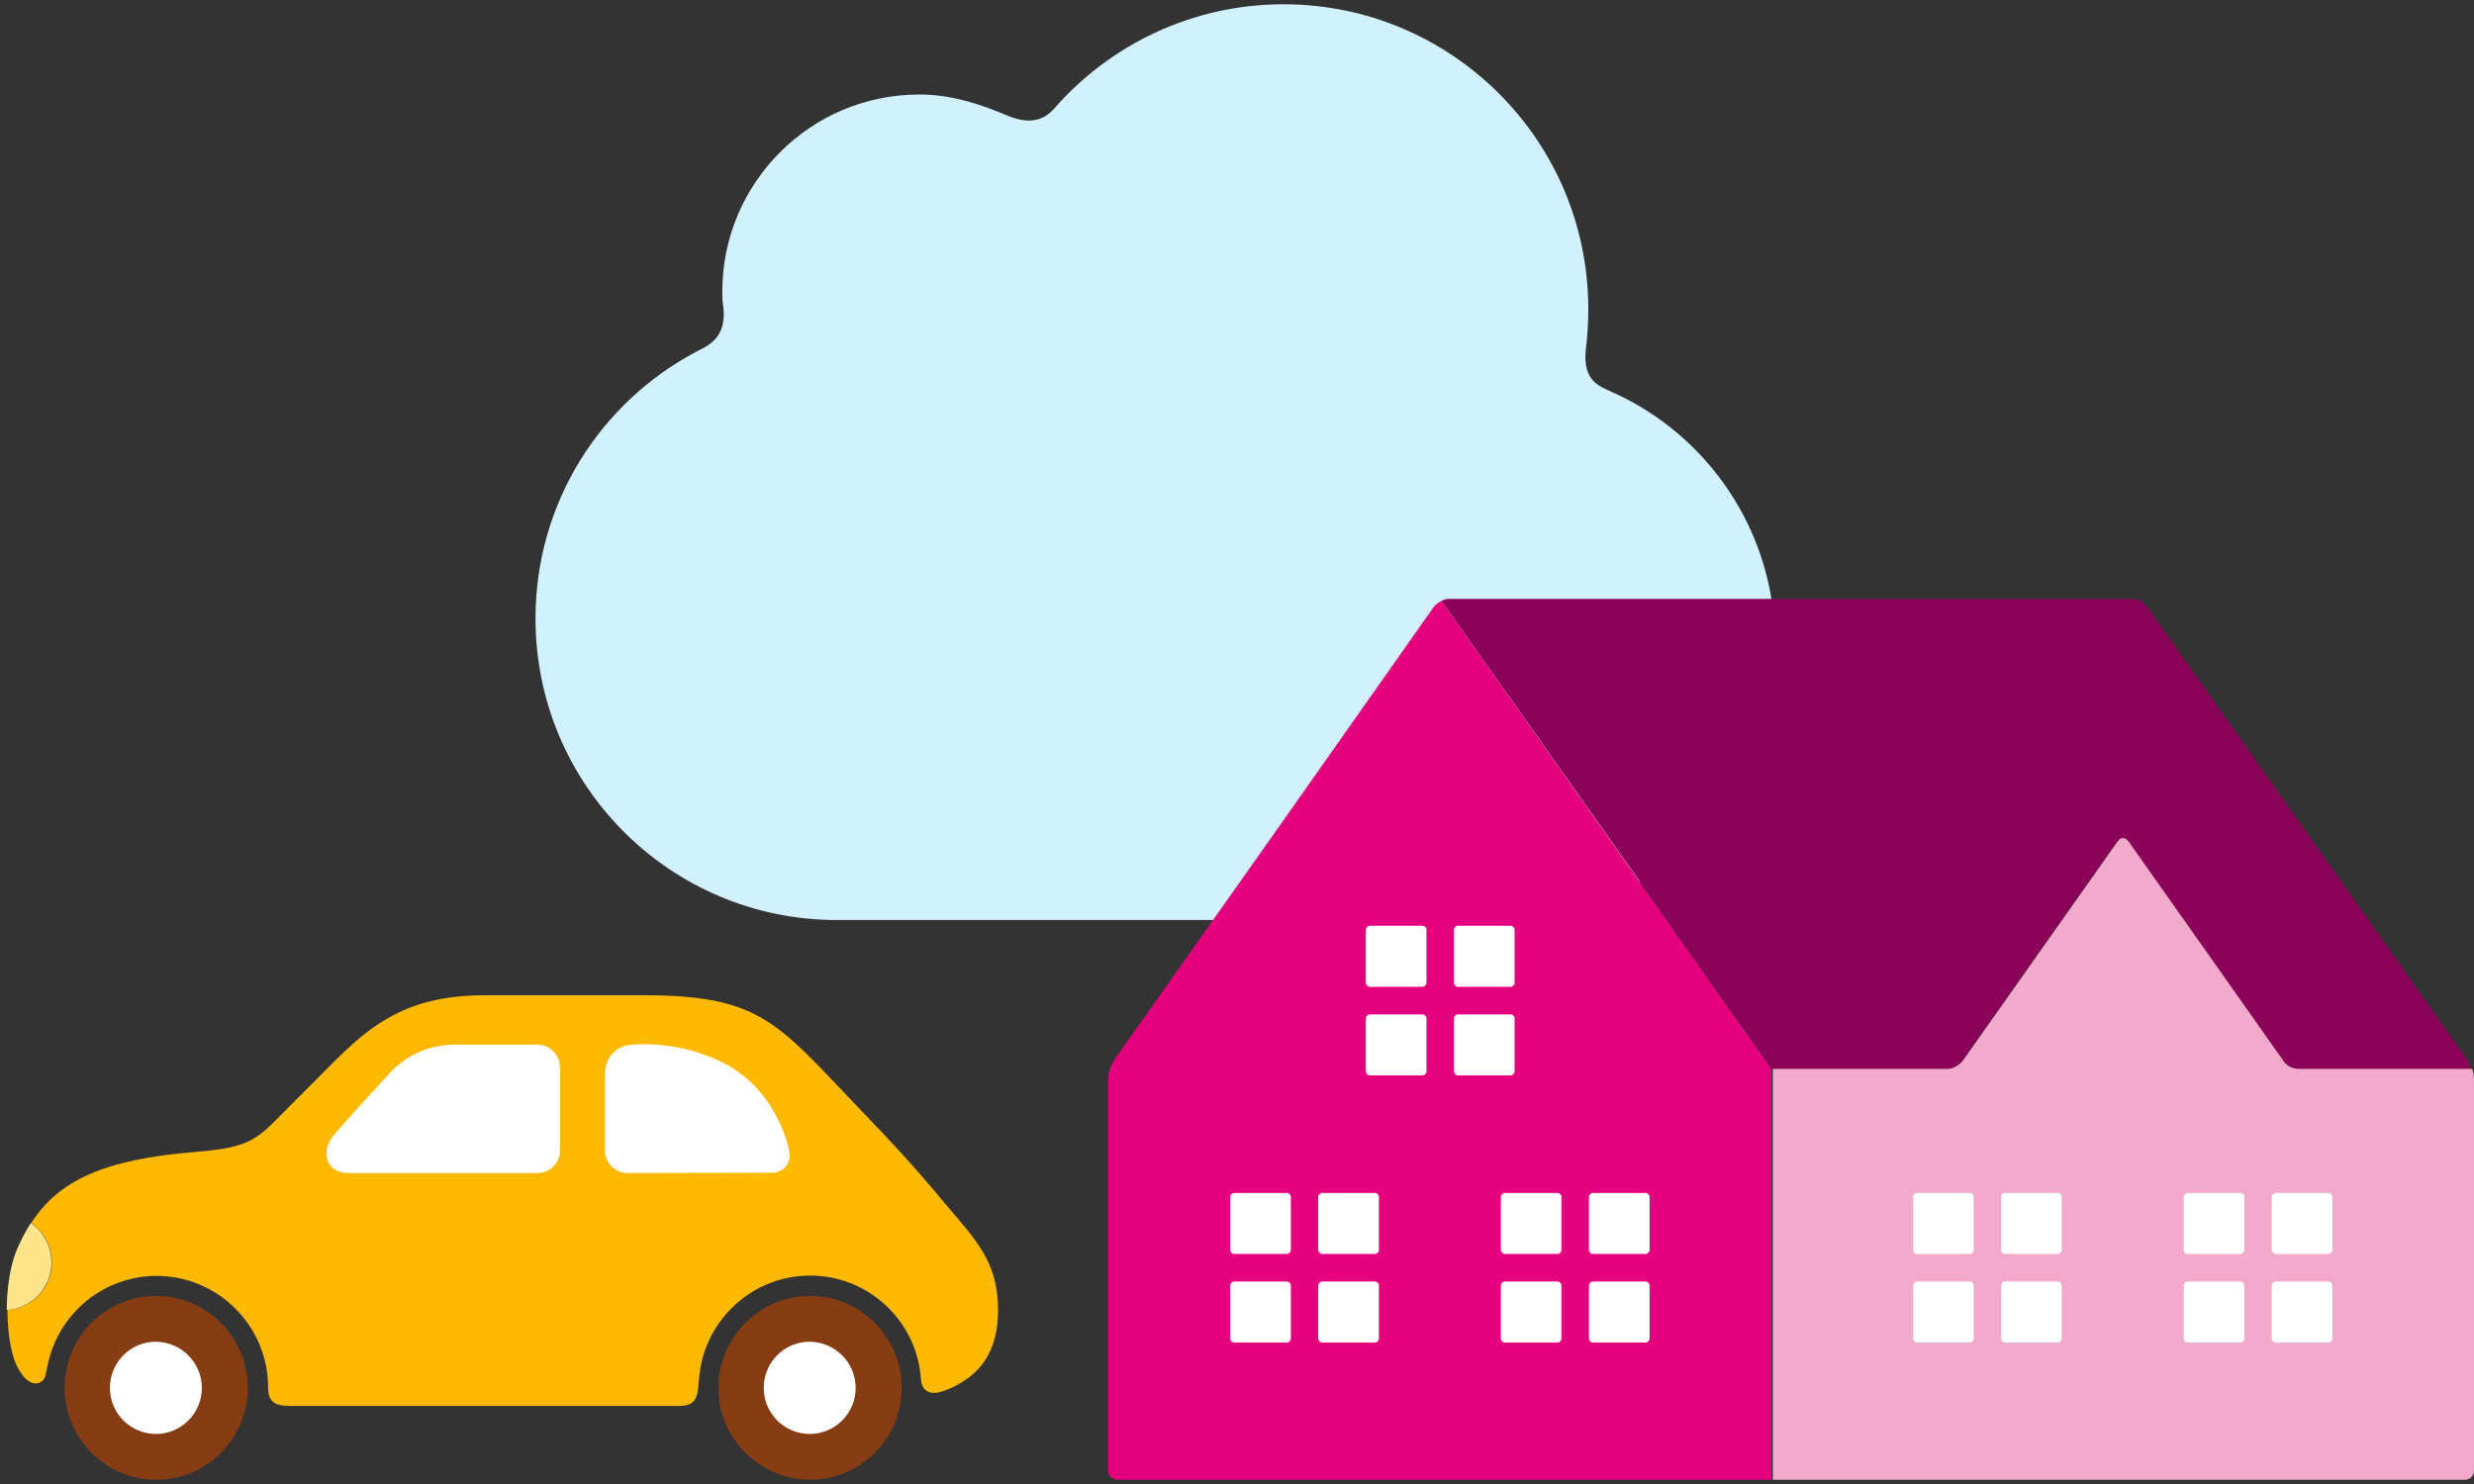 <svg width="120" height="72" viewBox="0 0 120 72" fill="none" xmlns="http://www.w3.org/2000/svg">
<rect x="0" y="0" width="120" height="72" fill="#333333" stroke="none"/>
<path d="M35.074 14.8C35.035 14.608 35.035 14.377 35.035 14.147C35.035 8.886 39.297 4.585 44.596 4.585C46.131 4.585 47.552 5.046 48.896 5.622C50.201 6.159 50.816 5.622 51.161 5.238C53.849 2.166 57.842 0.207 62.257 0.207C70.397 0.207 77.039 6.812 77.039 14.992C77.039 15.645 77.001 16.297 76.924 16.912C76.732 18.525 77.654 18.755 78.114 18.986C82.837 21.059 86.1 25.783 86.1 31.236C86.1 38.648 80.111 44.638 72.701 44.638C65.29 44.638 48.704 44.638 40.602 44.638C32.501 44.638 25.974 38.072 25.974 30.007C25.974 24.4 29.122 19.523 33.768 17.066C34.267 16.797 35.304 16.451 35.074 14.8Z" fill="#D2F1FE"/>
<path fill-rule="evenodd" clip-rule="evenodd" d="M39.291 62.874C36.844 62.874 34.848 64.877 34.848 67.334C34.848 69.791 36.844 71.795 39.291 71.795C41.739 71.795 43.735 69.791 43.735 67.334C43.735 64.877 41.739 62.874 39.291 62.874Z" fill="#863D13"/>
<path fill-rule="evenodd" clip-rule="evenodd" d="M41.503 67.334C41.503 68.57 40.505 69.572 39.273 69.572C38.042 69.572 37.044 68.57 37.044 67.334C37.044 66.097 38.042 65.096 39.273 65.096C40.505 65.112 41.503 66.113 41.503 67.334Z" fill="white"/>
<path fill-rule="evenodd" clip-rule="evenodd" d="M7.578 62.874C5.13 62.874 3.134 64.877 3.134 67.334C3.134 69.791 5.13 71.795 7.578 71.795C10.025 71.795 12.021 69.791 12.021 67.334C12.021 64.877 10.025 62.874 7.578 62.874Z" fill="#863D13"/>
<path fill-rule="evenodd" clip-rule="evenodd" d="M9.791 67.334C9.791 68.57 8.793 69.572 7.561 69.572C6.33 69.572 5.332 68.57 5.332 67.334C5.332 66.097 6.33 65.096 7.561 65.096C8.793 65.112 9.791 66.113 9.791 67.334Z" fill="white"/>
<path d="M45.855 58.414C44.342 56.598 43.469 55.644 41.349 53.437C37.716 49.634 36.797 48.288 31.277 48.288H23.513C19.818 48.288 18.057 49.665 16.201 51.512C15.001 52.717 14.253 53.468 13.27 54.454C12.273 55.44 11.696 55.706 9.42 55.894C5.054 56.254 2.84 57.271 1.515 59.337C2.108 59.76 2.513 60.448 2.513 61.246C2.513 62.483 1.562 63.484 0.362 63.563C0.362 64.392 0.455 65.237 0.689 65.957C0.892 66.567 1.25 66.896 1.25 66.896C1.718 67.334 2.201 67.068 2.232 66.599L2.31 66.239C2.809 63.766 4.992 61.904 7.596 61.904C10.573 61.904 13.005 64.329 13.005 67.319C13.005 67.976 13.302 68.211 14.019 68.211H32.883C33.476 68.211 33.819 68.07 33.865 67.287C33.865 67.287 33.928 66.599 33.99 66.27C34.474 63.782 36.672 61.888 39.291 61.888C41.879 61.888 44.031 63.703 44.56 66.129C44.639 66.505 44.67 66.927 44.67 66.927C44.716 67.522 45.153 67.694 45.699 67.506C45.699 67.506 46.603 67.256 47.336 66.536C48.146 65.754 48.411 64.658 48.411 63.563C48.411 61.184 47.289 60.12 45.855 58.414Z" fill="#FFB900"/>
<path d="M2.495 61.246C2.495 60.464 2.105 59.76 1.497 59.337C1.232 59.744 0.998 60.198 0.796 60.683C0.515 61.356 0.328 62.436 0.328 63.562C1.544 63.484 2.495 62.483 2.495 61.246Z" fill="#FFE48A"/>
<path d="M27.161 51.778C27.161 51.183 26.677 50.682 26.069 50.682H22.094C20.784 50.682 19.74 51.214 18.976 51.981C18.976 51.981 16.965 54.172 16.247 55.002C15.53 55.815 15.748 56.911 16.918 56.911H26.069C26.677 56.911 27.161 56.426 27.161 55.815V51.778Z" fill="white"/>
<path d="M29.358 51.981C29.358 51.387 29.841 50.807 30.434 50.714C30.434 50.714 32.57 50.369 34.908 51.48C37.746 52.811 38.276 55.831 38.276 55.831C38.4 56.426 38.026 56.895 37.418 56.895L30.434 56.911C29.841 56.911 29.342 56.426 29.342 55.816V51.981H29.358Z" fill="white"/>
<path d="M69.919 29.151C69.793 29.215 69.666 29.31 69.571 29.406L61.789 40.457L54.006 51.476C53.88 51.699 53.753 52.049 53.753 52.304V71.348C53.753 71.603 53.943 71.794 54.196 71.794H85.484H85.927V51.858L69.919 29.151Z" fill="#E5007E"/>
<path d="M62.613 64.948C62.613 65.043 62.518 65.139 62.423 65.139H59.86C59.765 65.139 59.67 65.043 59.67 64.948V62.368C59.67 62.272 59.765 62.177 59.86 62.177H62.423C62.518 62.177 62.613 62.272 62.613 62.368V64.948Z" fill="white"/>
<path d="M62.613 60.648C62.613 60.744 62.518 60.839 62.423 60.839H59.86C59.765 60.839 59.67 60.744 59.67 60.648V58.069C59.67 57.973 59.765 57.877 59.86 57.877H62.423C62.518 57.877 62.613 57.973 62.613 58.069V60.648Z" fill="white"/>
<path d="M66.882 64.948C66.882 65.043 66.787 65.139 66.693 65.139H64.13C64.035 65.139 63.94 65.043 63.94 64.948V62.368C63.94 62.272 64.035 62.177 64.13 62.177H66.693C66.787 62.177 66.882 62.272 66.882 62.368V64.948Z" fill="white"/>
<path d="M66.882 60.648C66.882 60.744 66.787 60.839 66.693 60.839H64.13C64.035 60.839 63.94 60.744 63.94 60.648V58.069C63.94 57.973 64.035 57.877 64.13 57.877H66.693C66.787 57.877 66.882 57.973 66.882 58.069V60.648Z" fill="white"/>
<path d="M69.191 51.985C69.191 52.081 69.096 52.176 69.001 52.176H66.439C66.344 52.176 66.249 52.081 66.249 51.985V49.406C66.249 49.31 66.344 49.215 66.439 49.215H69.001C69.096 49.215 69.191 49.31 69.191 49.406V51.985Z" fill="white"/>
<path d="M69.191 47.686C69.191 47.781 69.096 47.877 69.001 47.877H66.439C66.344 47.877 66.249 47.781 66.249 47.686V45.106C66.249 45.011 66.344 44.915 66.439 44.915H69.001C69.096 44.915 69.191 45.011 69.191 45.106V47.686Z" fill="white"/>
<path d="M70.523 45.106C70.523 45.011 70.618 44.915 70.712 44.915H73.275C73.37 44.915 73.465 45.011 73.465 45.106V47.686C73.465 47.781 73.37 47.877 73.275 47.877H70.712C70.618 47.877 70.523 47.781 70.523 47.686V45.106Z" fill="white"/>
<path d="M70.523 51.985V49.406C70.523 49.31 70.618 49.215 70.712 49.215H73.275C73.37 49.215 73.465 49.31 73.465 49.406V51.985C73.465 52.081 73.37 52.176 73.275 52.176H70.712C70.618 52.176 70.523 52.081 70.523 51.985Z" fill="white"/>
<path d="M75.739 64.948C75.739 65.043 75.644 65.139 75.55 65.139H72.987C72.892 65.139 72.797 65.043 72.797 64.948V62.368C72.797 62.272 72.892 62.177 72.987 62.177H75.55C75.644 62.177 75.739 62.272 75.739 62.368V64.948Z" fill="white"/>
<path d="M75.739 60.648C75.739 60.744 75.644 60.839 75.55 60.839H72.987C72.892 60.839 72.797 60.744 72.797 60.648V58.069C72.797 57.973 72.892 57.877 72.987 57.877H75.55C75.644 57.877 75.739 57.973 75.739 58.069V60.648Z" fill="white"/>
<path d="M80.013 64.948C80.013 65.043 79.918 65.139 79.823 65.139H77.261C77.166 65.139 77.071 65.043 77.071 64.948V62.368C77.071 62.272 77.166 62.177 77.261 62.177H79.823C79.918 62.177 80.013 62.272 80.013 62.368V64.948Z" fill="white"/>
<path d="M80.013 60.648C80.013 60.744 79.918 60.839 79.823 60.839H77.261C77.166 60.839 77.071 60.744 77.071 60.648V58.069C77.071 57.973 77.166 57.877 77.261 57.877H79.823C79.918 57.877 80.013 57.973 80.013 58.069V60.648Z" fill="white"/>
<path d="M94.468 51.858C94.721 51.858 95.037 51.699 95.164 51.476L102.693 40.807C102.851 40.616 103.073 40.616 103.199 40.807L110.728 51.476C110.887 51.667 111.203 51.858 111.424 51.858H114.809H119.871C119.839 51.731 119.776 51.572 119.713 51.476L111.931 40.457L104.148 29.438C104.022 29.247 103.674 29.056 103.452 29.056H70.298C70.171 29.056 70.045 29.088 69.918 29.151L85.958 51.858H91.526H94.468Z" fill="#8B0259"/>
<path d="M119.904 51.858H114.842H111.457C111.204 51.858 110.888 51.699 110.761 51.476L103.232 40.807C103.074 40.616 102.852 40.616 102.726 40.807L95.196 51.476C95.038 51.667 94.722 51.858 94.501 51.858H91.558H85.99V71.794H86.433H119.556C119.809 71.794 119.999 71.603 119.999 71.349V52.304C119.999 52.177 119.967 52.017 119.904 51.858Z" fill="#F3A9CB"/>
<path d="M95.734 64.948C95.734 65.043 95.639 65.139 95.544 65.139H92.981C92.886 65.139 92.791 65.043 92.791 64.948V62.368C92.791 62.272 92.886 62.177 92.981 62.177H95.544C95.639 62.177 95.734 62.272 95.734 62.368V64.948Z" fill="white"/>
<path d="M95.734 60.648C95.734 60.744 95.639 60.839 95.544 60.839H92.981C92.886 60.839 92.791 60.744 92.791 60.648V58.069C92.791 57.973 92.886 57.877 92.981 57.877H95.544C95.639 57.877 95.734 57.973 95.734 58.069V60.648Z" fill="white"/>
<path d="M100.002 64.948C100.002 65.043 99.907 65.139 99.812 65.139H97.249C97.154 65.139 97.059 65.043 97.059 64.948V62.368C97.059 62.272 97.154 62.177 97.249 62.177H99.812C99.907 62.177 100.002 62.272 100.002 62.368V64.948Z" fill="white"/>
<path d="M100.002 60.648C100.002 60.744 99.907 60.839 99.812 60.839H97.249C97.154 60.839 97.059 60.744 97.059 60.648V58.069C97.059 57.973 97.154 57.877 97.249 57.877H99.812C99.907 57.877 100.002 57.973 100.002 58.069V60.648Z" fill="white"/>
<path d="M108.862 64.948C108.862 65.043 108.767 65.139 108.672 65.139H106.11C106.015 65.139 105.92 65.043 105.92 64.948V62.368C105.92 62.272 106.015 62.177 106.11 62.177H108.672C108.767 62.177 108.862 62.272 108.862 62.368V64.948Z" fill="white"/>
<path d="M108.862 60.648C108.862 60.744 108.767 60.839 108.672 60.839H106.11C106.015 60.839 105.92 60.744 105.92 60.648V58.069C105.92 57.973 106.015 57.877 106.11 57.877H108.672C108.767 57.877 108.862 57.973 108.862 58.069V60.648Z" fill="white"/>
<path d="M113.134 64.948C113.134 65.043 113.039 65.139 112.944 65.139H110.382C110.287 65.139 110.192 65.043 110.192 64.948V62.368C110.192 62.272 110.287 62.177 110.382 62.177H112.944C113.039 62.177 113.134 62.272 113.134 62.368V64.948Z" fill="white"/>
<path d="M113.134 60.648C113.134 60.744 113.039 60.839 112.944 60.839H110.382C110.287 60.839 110.192 60.744 110.192 60.648V58.069C110.192 57.973 110.287 57.877 110.382 57.877H112.944C113.039 57.877 113.134 57.973 113.134 58.069V60.648Z" fill="white"/>
</svg>
